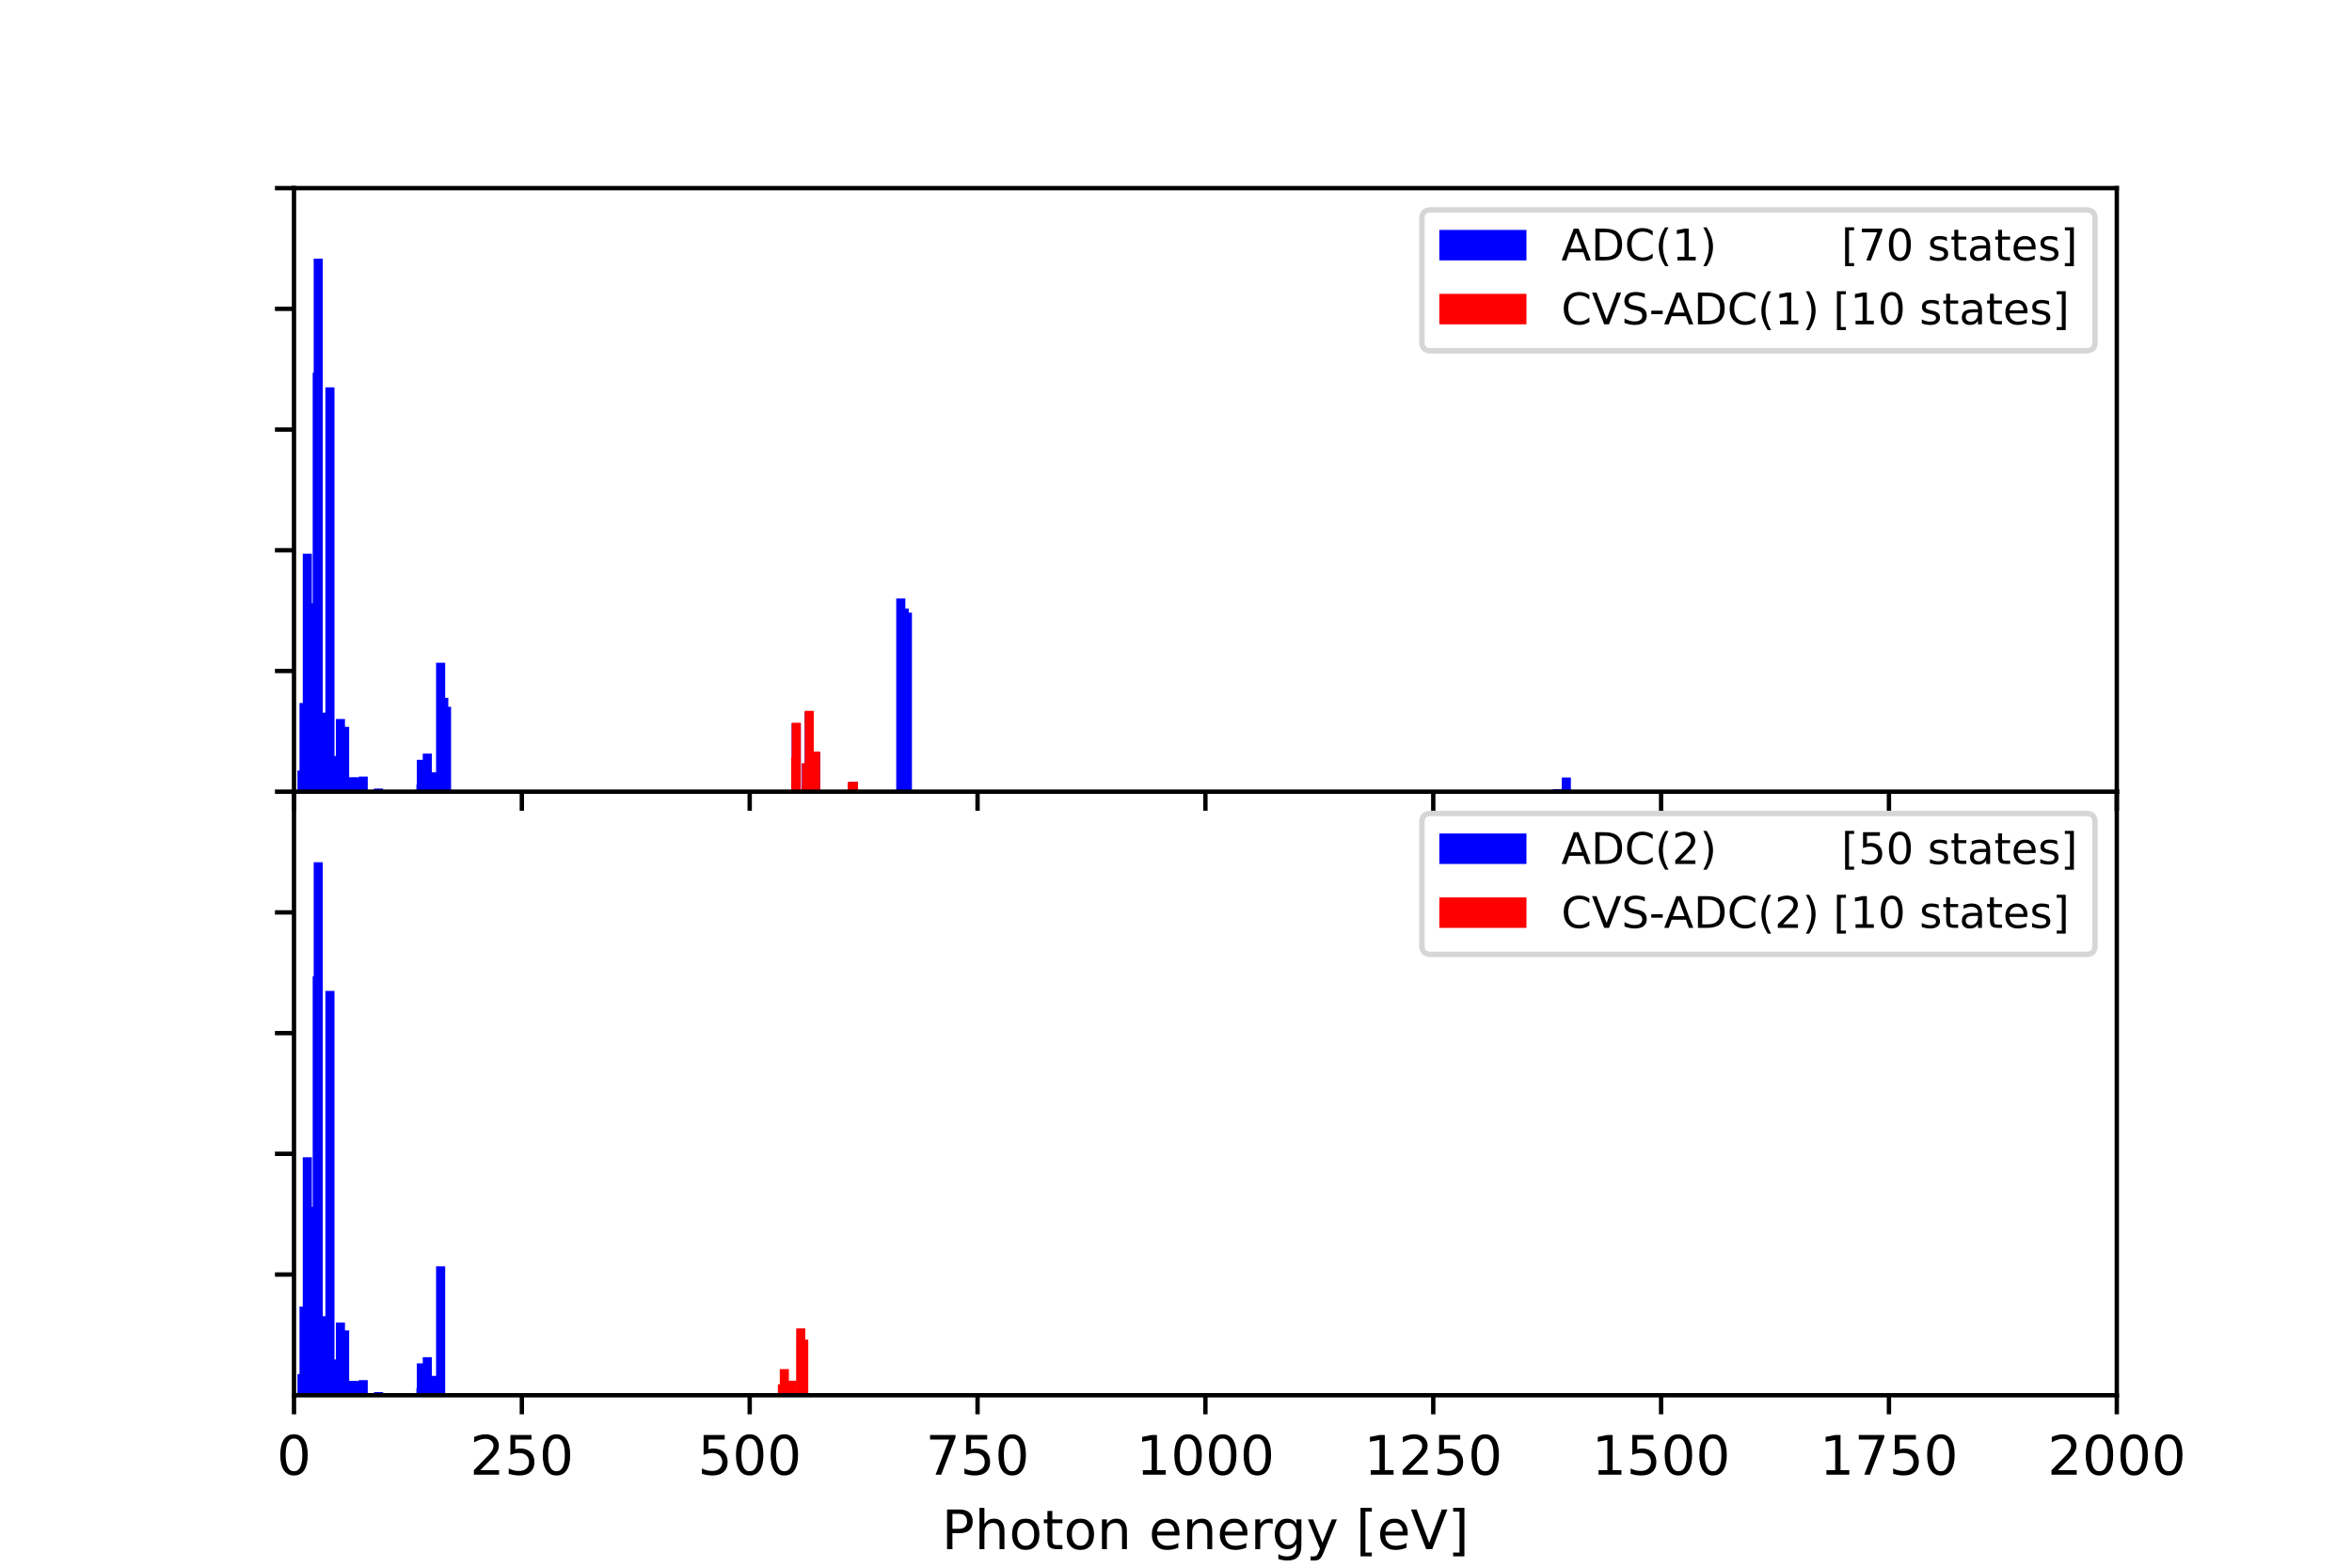 <?xml version="1.0" encoding="utf-8" standalone="no"?>
<!DOCTYPE svg PUBLIC "-//W3C//DTD SVG 1.1//EN"
  "http://www.w3.org/Graphics/SVG/1.1/DTD/svg11.dtd">
<!-- Created with matplotlib (https://matplotlib.org/) -->
<svg height="288pt" version="1.1" viewBox="0 0 432 288" width="432pt" xmlns="http://www.w3.org/2000/svg" xmlns:xlink="http://www.w3.org/1999/xlink">
 <defs>
  <style type="text/css">*{stroke-linecap:butt;stroke-linejoin:round;}</style>
 </defs>
 <g id="figure_1">
  <g id="patch_1">
   <path d="M 0 288 
L 432 288 
L 432 0 
L 0 0 
z
" style="fill:#ffffff;"/>
  </g>
  <g id="axes_1">
   <g id="patch_2">
    <path d="M 54 256.32 
L 388.8 256.32 
L 388.8 145.44 
L 54 145.44 
z
" style="fill:#ffffff;"/>
   </g>
   <g id="patch_3">
    <path clip-path="url(#pb5c5e69525)" d="M 54.633 256.32 
L 56.307 256.32 
L 56.307 252.434 
L 54.633 252.434 
z
" style="fill:#0000ff;"/>
   </g>
   <g id="patch_4">
    <path clip-path="url(#pb5c5e69525)" d="M 54.953 256.32 
L 56.627 256.32 
L 56.627 256.32 
L 54.953 256.32 
z
" style="fill:#0000ff;"/>
   </g>
   <g id="patch_5">
    <path clip-path="url(#pb5c5e69525)" d="M 55.011 256.32 
L 56.685 256.32 
L 56.685 240.028 
L 55.011 240.028 
z
" style="fill:#0000ff;"/>
   </g>
   <g id="patch_6">
    <path clip-path="url(#pb5c5e69525)" d="M 55.339 256.32 
L 57.013 256.32 
L 57.013 243.57 
L 55.339 243.57 
z
" style="fill:#0000ff;"/>
   </g>
   <g id="patch_7">
    <path clip-path="url(#pb5c5e69525)" d="M 55.609 256.32 
L 57.283 256.32 
L 57.283 212.598 
L 55.609 212.598 
z
" style="fill:#0000ff;"/>
   </g>
   <g id="patch_8">
    <path clip-path="url(#pb5c5e69525)" d="M 56.148 256.32 
L 57.822 256.32 
L 57.822 236.875 
L 56.148 236.875 
z
" style="fill:#0000ff;"/>
   </g>
   <g id="patch_9">
    <path clip-path="url(#pb5c5e69525)" d="M 56.212 256.32 
L 57.886 256.32 
L 57.886 256.32 
L 56.212 256.32 
z
" style="fill:#0000ff;"/>
   </g>
   <g id="patch_10">
    <path clip-path="url(#pb5c5e69525)" d="M 56.5 256.32 
L 58.174 256.32 
L 58.174 228.957 
L 56.5 228.957 
z
" style="fill:#0000ff;"/>
   </g>
   <g id="patch_11">
    <path clip-path="url(#pb5c5e69525)" d="M 56.692 256.32 
L 58.366 256.32 
L 58.366 221.704 
L 56.692 221.704 
z
" style="fill:#0000ff;"/>
   </g>
   <g id="patch_12">
    <path clip-path="url(#pb5c5e69525)" d="M 56.824 256.32 
L 58.498 256.32 
L 58.498 254.81 
L 56.824 254.81 
z
" style="fill:#0000ff;"/>
   </g>
   <g id="patch_13">
    <path clip-path="url(#pb5c5e69525)" d="M 57.432 256.32 
L 59.106 256.32 
L 59.106 179.354 
L 57.432 179.354 
z
" style="fill:#0000ff;"/>
   </g>
   <g id="patch_14">
    <path clip-path="url(#pb5c5e69525)" d="M 57.615 256.32 
L 59.289 256.32 
L 59.289 158.405 
L 57.615 158.405 
z
" style="fill:#0000ff;"/>
   </g>
   <g id="patch_15">
    <path clip-path="url(#pb5c5e69525)" d="M 57.849 256.32 
L 59.523 256.32 
L 59.523 256.258 
L 57.849 256.258 
z
" style="fill:#0000ff;"/>
   </g>
   <g id="patch_16">
    <path clip-path="url(#pb5c5e69525)" d="M 57.931 256.32 
L 59.605 256.32 
L 59.605 247.291 
L 57.931 247.291 
z
" style="fill:#0000ff;"/>
   </g>
   <g id="patch_17">
    <path clip-path="url(#pb5c5e69525)" d="M 58.027 256.32 
L 59.701 256.32 
L 59.701 256.303 
L 58.027 256.303 
z
" style="fill:#0000ff;"/>
   </g>
   <g id="patch_18">
    <path clip-path="url(#pb5c5e69525)" d="M 58.45 256.32 
L 60.124 256.32 
L 60.124 256.32 
L 58.45 256.32 
z
" style="fill:#0000ff;"/>
   </g>
   <g id="patch_19">
    <path clip-path="url(#pb5c5e69525)" d="M 58.528 256.32 
L 60.202 256.32 
L 60.202 255.952 
L 58.528 255.952 
z
" style="fill:#0000ff;"/>
   </g>
   <g id="patch_20">
    <path clip-path="url(#pb5c5e69525)" d="M 58.752 256.32 
L 60.426 256.32 
L 60.426 247.007 
L 58.752 247.007 
z
" style="fill:#0000ff;"/>
   </g>
   <g id="patch_21">
    <path clip-path="url(#pb5c5e69525)" d="M 58.788 256.32 
L 60.462 256.32 
L 60.462 256.32 
L 58.788 256.32 
z
" style="fill:#0000ff;"/>
   </g>
   <g id="patch_22">
    <path clip-path="url(#pb5c5e69525)" d="M 58.911 256.32 
L 60.585 256.32 
L 60.585 255.07 
L 58.911 255.07 
z
" style="fill:#0000ff;"/>
   </g>
   <g id="patch_23">
    <path clip-path="url(#pb5c5e69525)" d="M 58.983 256.32 
L 60.657 256.32 
L 60.657 241.805 
L 58.983 241.805 
z
" style="fill:#0000ff;"/>
   </g>
   <g id="patch_24">
    <path clip-path="url(#pb5c5e69525)" d="M 59.003 256.32 
L 60.677 256.32 
L 60.677 249.086 
L 59.003 249.086 
z
" style="fill:#0000ff;"/>
   </g>
   <g id="patch_25">
    <path clip-path="url(#pb5c5e69525)" d="M 59.762 256.32 
L 61.436 256.32 
L 61.436 182.041 
L 59.762 182.041 
z
" style="fill:#0000ff;"/>
   </g>
   <g id="patch_26">
    <path clip-path="url(#pb5c5e69525)" d="M 60.026 256.32 
L 61.7 256.32 
L 61.7 249.75 
L 60.026 249.75 
z
" style="fill:#0000ff;"/>
   </g>
   <g id="patch_27">
    <path clip-path="url(#pb5c5e69525)" d="M 60.133 256.32 
L 61.807 256.32 
L 61.807 254.934 
L 60.133 254.934 
z
" style="fill:#0000ff;"/>
   </g>
   <g id="patch_28">
    <path clip-path="url(#pb5c5e69525)" d="M 60.24 256.32 
L 61.914 256.32 
L 61.914 250.909 
L 60.24 250.909 
z
" style="fill:#0000ff;"/>
   </g>
   <g id="patch_29">
    <path clip-path="url(#pb5c5e69525)" d="M 60.743 256.32 
L 62.417 256.32 
L 62.417 256.26 
L 60.743 256.26 
z
" style="fill:#0000ff;"/>
   </g>
   <g id="patch_30">
    <path clip-path="url(#pb5c5e69525)" d="M 60.895 256.32 
L 62.569 256.32 
L 62.569 255.83 
L 60.895 255.83 
z
" style="fill:#0000ff;"/>
   </g>
   <g id="patch_31">
    <path clip-path="url(#pb5c5e69525)" d="M 61.688 256.32 
L 63.362 256.32 
L 63.362 242.967 
L 61.688 242.967 
z
" style="fill:#0000ff;"/>
   </g>
   <g id="patch_32">
    <path clip-path="url(#pb5c5e69525)" d="M 61.879 256.32 
L 63.553 256.32 
L 63.553 246.155 
L 61.879 246.155 
z
" style="fill:#0000ff;"/>
   </g>
   <g id="patch_33">
    <path clip-path="url(#pb5c5e69525)" d="M 62.46 256.32 
L 64.134 256.32 
L 64.134 244.408 
L 62.46 244.408 
z
" style="fill:#0000ff;"/>
   </g>
   <g id="patch_34">
    <path clip-path="url(#pb5c5e69525)" d="M 64.06 256.32 
L 65.734 256.32 
L 65.734 253.67 
L 64.06 253.67 
z
" style="fill:#0000ff;"/>
   </g>
   <g id="patch_35">
    <path clip-path="url(#pb5c5e69525)" d="M 64.726 256.32 
L 66.4 256.32 
L 66.4 253.741 
L 64.726 253.741 
z
" style="fill:#0000ff;"/>
   </g>
   <g id="patch_36">
    <path clip-path="url(#pb5c5e69525)" d="M 64.92 256.32 
L 66.594 256.32 
L 66.594 256.32 
L 64.92 256.32 
z
" style="fill:#0000ff;"/>
   </g>
   <g id="patch_37">
    <path clip-path="url(#pb5c5e69525)" d="M 65.142 256.32 
L 66.816 256.32 
L 66.816 256.256 
L 65.142 256.256 
z
" style="fill:#0000ff;"/>
   </g>
   <g id="patch_38">
    <path clip-path="url(#pb5c5e69525)" d="M 65.311 256.32 
L 66.985 256.32 
L 66.985 254.178 
L 65.311 254.178 
z
" style="fill:#0000ff;"/>
   </g>
   <g id="patch_39">
    <path clip-path="url(#pb5c5e69525)" d="M 65.655 256.32 
L 67.329 256.32 
L 67.329 255.139 
L 65.655 255.139 
z
" style="fill:#0000ff;"/>
   </g>
   <g id="patch_40">
    <path clip-path="url(#pb5c5e69525)" d="M 65.873 256.32 
L 67.547 256.32 
L 67.547 253.539 
L 65.873 253.539 
z
" style="fill:#0000ff;"/>
   </g>
   <g id="patch_41">
    <path clip-path="url(#pb5c5e69525)" d="M 68.492 256.32 
L 70.166 256.32 
L 70.166 255.967 
L 68.492 255.967 
z
" style="fill:#0000ff;"/>
   </g>
   <g id="patch_42">
    <path clip-path="url(#pb5c5e69525)" d="M 68.698 256.32 
L 70.372 256.32 
L 70.372 255.746 
L 68.698 255.746 
z
" style="fill:#0000ff;"/>
   </g>
   <g id="patch_43">
    <path clip-path="url(#pb5c5e69525)" d="M 76.483 256.32 
L 78.157 256.32 
L 78.157 254.997 
L 76.483 254.997 
z
" style="fill:#0000ff;"/>
   </g>
   <g id="patch_44">
    <path clip-path="url(#pb5c5e69525)" d="M 76.556 256.32 
L 78.23 256.32 
L 78.23 250.467 
L 76.556 250.467 
z
" style="fill:#0000ff;"/>
   </g>
   <g id="patch_45">
    <path clip-path="url(#pb5c5e69525)" d="M 76.69 256.32 
L 78.364 256.32 
L 78.364 256.316 
L 76.69 256.316 
z
" style="fill:#0000ff;"/>
   </g>
   <g id="patch_46">
    <path clip-path="url(#pb5c5e69525)" d="M 77.25 256.32 
L 78.924 256.32 
L 78.924 256.32 
L 77.25 256.32 
z
" style="fill:#0000ff;"/>
   </g>
   <g id="patch_47">
    <path clip-path="url(#pb5c5e69525)" d="M 77.502 256.32 
L 79.176 256.32 
L 79.176 256.32 
L 77.502 256.32 
z
" style="fill:#0000ff;"/>
   </g>
   <g id="patch_48">
    <path clip-path="url(#pb5c5e69525)" d="M 77.613 256.32 
L 79.287 256.32 
L 79.287 252.724 
L 77.613 252.724 
z
" style="fill:#0000ff;"/>
   </g>
   <g id="patch_49">
    <path clip-path="url(#pb5c5e69525)" d="M 77.649 256.32 
L 79.323 256.32 
L 79.323 249.323 
L 77.649 249.323 
z
" style="fill:#0000ff;"/>
   </g>
   <g id="patch_50">
    <path clip-path="url(#pb5c5e69525)" d="M 78.025 256.32 
L 79.699 256.32 
L 79.699 256.022 
L 78.025 256.022 
z
" style="fill:#0000ff;"/>
   </g>
   <g id="patch_51">
    <path clip-path="url(#pb5c5e69525)" d="M 79.209 256.32 
L 80.883 256.32 
L 80.883 252.761 
L 79.209 252.761 
z
" style="fill:#0000ff;"/>
   </g>
   <g id="patch_52">
    <path clip-path="url(#pb5c5e69525)" d="M 80.094 256.32 
L 81.768 256.32 
L 81.768 232.635 
L 80.094 232.635 
z
" style="fill:#0000ff;"/>
   </g>
   <g id="patch_53">
    <path clip-path="url(#pb5c5e69525)" d="M 142.875 256.32 
L 144.549 256.32 
L 144.549 254.314 
L 142.875 254.314 
z
" style="fill:#ff0000;"/>
   </g>
   <g id="patch_54">
    <path clip-path="url(#pb5c5e69525)" d="M 143.228 256.32 
L 144.902 256.32 
L 144.902 251.517 
L 143.228 251.517 
z
" style="fill:#ff0000;"/>
   </g>
   <g id="patch_55">
    <path clip-path="url(#pb5c5e69525)" d="M 144.5 256.32 
L 146.174 256.32 
L 146.174 253.716 
L 144.5 253.716 
z
" style="fill:#ff0000;"/>
   </g>
   <g id="patch_56">
    <path clip-path="url(#pb5c5e69525)" d="M 144.671 256.32 
L 146.345 256.32 
L 146.345 253.651 
L 144.671 253.651 
z
" style="fill:#ff0000;"/>
   </g>
   <g id="patch_57">
    <path clip-path="url(#pb5c5e69525)" d="M 146.239 256.32 
L 147.913 256.32 
L 147.913 244.044 
L 146.239 244.044 
z
" style="fill:#ff0000;"/>
   </g>
   <g id="patch_58">
    <path clip-path="url(#pb5c5e69525)" d="M 146.335 256.32 
L 148.009 256.32 
L 148.009 246.189 
L 146.335 246.189 
z
" style="fill:#ff0000;"/>
   </g>
   <g id="patch_59">
    <path clip-path="url(#pb5c5e69525)" d="M 146.783 256.32 
L 148.457 256.32 
L 148.457 246.102 
L 146.783 246.102 
z
" style="fill:#ff0000;"/>
   </g>
   <g id="patch_60">
    <path clip-path="url(#pb5c5e69525)" d="M 148.214 256.32 
L 149.888 256.32 
L 149.888 256.203 
L 148.214 256.203 
z
" style="fill:#ff0000;"/>
   </g>
   <g id="patch_61">
    <path clip-path="url(#pb5c5e69525)" d="M 150.657 256.32 
L 152.331 256.32 
L 152.331 256.32 
L 150.657 256.32 
z
" style="fill:#ff0000;"/>
   </g>
   <g id="patch_62">
    <path clip-path="url(#pb5c5e69525)" d="M 151.001 256.32 
L 152.675 256.32 
L 152.675 256.32 
L 151.001 256.32 
z
" style="fill:#ff0000;"/>
   </g>
   <g id="matplotlib.axis_1">
    <g id="xtick_1">
     <g id="line2d_1">
      <defs>
       <path d="M 0 0 
L 0 3.5 
" id="m805a4cc99f" style="stroke:#000000;stroke-width:0.8;"/>
      </defs>
      <g>
       <use style="stroke:#000000;stroke-width:0.8;" x="54" xlink:href="#m805a4cc99f" y="256.32"/>
      </g>
     </g>
     <g id="text_1">
      <!-- 0 -->
      <g transform="translate(50.819 270.918)scale(0.1 -0.1)">
       <defs>
        <path d="M 31.781 66.406 
Q 24.172 66.406 20.328 58.906 
Q 16.5 51.422 16.5 36.375 
Q 16.5 21.391 20.328 13.891 
Q 24.172 6.391 31.781 6.391 
Q 39.453 6.391 43.281 13.891 
Q 47.125 21.391 47.125 36.375 
Q 47.125 51.422 43.281 58.906 
Q 39.453 66.406 31.781 66.406 
z
M 31.781 74.219 
Q 44.047 74.219 50.516 64.516 
Q 56.984 54.828 56.984 36.375 
Q 56.984 17.969 50.516 8.266 
Q 44.047 -1.422 31.781 -1.422 
Q 19.531 -1.422 13.062 8.266 
Q 6.594 17.969 6.594 36.375 
Q 6.594 54.828 13.062 64.516 
Q 19.531 74.219 31.781 74.219 
z
" id="DejaVuSans-48"/>
       </defs>
       <use xlink:href="#DejaVuSans-48"/>
      </g>
     </g>
    </g>
    <g id="xtick_2">
     <g id="line2d_2">
      <g>
       <use style="stroke:#000000;stroke-width:0.8;" x="95.85" xlink:href="#m805a4cc99f" y="256.32"/>
      </g>
     </g>
     <g id="text_2">
      <!-- 250 -->
      <g transform="translate(86.306 270.918)scale(0.1 -0.1)">
       <defs>
        <path d="M 19.188 8.297 
L 53.609 8.297 
L 53.609 0 
L 7.328 0 
L 7.328 8.297 
Q 12.938 14.109 22.625 23.891 
Q 32.328 33.688 34.812 36.531 
Q 39.547 41.844 41.422 45.531 
Q 43.312 49.219 43.312 52.781 
Q 43.312 58.594 39.234 62.25 
Q 35.156 65.922 28.609 65.922 
Q 23.969 65.922 18.812 64.312 
Q 13.672 62.703 7.812 59.422 
L 7.812 69.391 
Q 13.766 71.781 18.938 73 
Q 24.125 74.219 28.422 74.219 
Q 39.75 74.219 46.484 68.547 
Q 53.219 62.891 53.219 53.422 
Q 53.219 48.922 51.531 44.891 
Q 49.859 40.875 45.406 35.406 
Q 44.188 33.984 37.641 27.219 
Q 31.109 20.453 19.188 8.297 
z
" id="DejaVuSans-50"/>
        <path d="M 10.797 72.906 
L 49.516 72.906 
L 49.516 64.594 
L 19.828 64.594 
L 19.828 46.734 
Q 21.969 47.469 24.109 47.828 
Q 26.266 48.188 28.422 48.188 
Q 40.625 48.188 47.75 41.5 
Q 54.891 34.812 54.891 23.391 
Q 54.891 11.625 47.562 5.094 
Q 40.234 -1.422 26.906 -1.422 
Q 22.312 -1.422 17.547 -0.641 
Q 12.797 0.141 7.719 1.703 
L 7.719 11.625 
Q 12.109 9.234 16.797 8.062 
Q 21.484 6.891 26.703 6.891 
Q 35.156 6.891 40.078 11.328 
Q 45.016 15.766 45.016 23.391 
Q 45.016 31 40.078 35.438 
Q 35.156 39.891 26.703 39.891 
Q 22.75 39.891 18.812 39.016 
Q 14.891 38.141 10.797 36.281 
z
" id="DejaVuSans-53"/>
       </defs>
       <use xlink:href="#DejaVuSans-50"/>
       <use x="63.623" xlink:href="#DejaVuSans-53"/>
       <use x="127.246" xlink:href="#DejaVuSans-48"/>
      </g>
     </g>
    </g>
    <g id="xtick_3">
     <g id="line2d_3">
      <g>
       <use style="stroke:#000000;stroke-width:0.8;" x="137.7" xlink:href="#m805a4cc99f" y="256.32"/>
      </g>
     </g>
     <g id="text_3">
      <!-- 500 -->
      <g transform="translate(128.156 270.918)scale(0.1 -0.1)">
       <use xlink:href="#DejaVuSans-53"/>
       <use x="63.623" xlink:href="#DejaVuSans-48"/>
       <use x="127.246" xlink:href="#DejaVuSans-48"/>
      </g>
     </g>
    </g>
    <g id="xtick_4">
     <g id="line2d_4">
      <g>
       <use style="stroke:#000000;stroke-width:0.8;" x="179.55" xlink:href="#m805a4cc99f" y="256.32"/>
      </g>
     </g>
     <g id="text_4">
      <!-- 750 -->
      <g transform="translate(170.006 270.918)scale(0.1 -0.1)">
       <defs>
        <path d="M 8.203 72.906 
L 55.078 72.906 
L 55.078 68.703 
L 28.609 0 
L 18.312 0 
L 43.219 64.594 
L 8.203 64.594 
z
" id="DejaVuSans-55"/>
       </defs>
       <use xlink:href="#DejaVuSans-55"/>
       <use x="63.623" xlink:href="#DejaVuSans-53"/>
       <use x="127.246" xlink:href="#DejaVuSans-48"/>
      </g>
     </g>
    </g>
    <g id="xtick_5">
     <g id="line2d_5">
      <g>
       <use style="stroke:#000000;stroke-width:0.8;" x="221.4" xlink:href="#m805a4cc99f" y="256.32"/>
      </g>
     </g>
     <g id="text_5">
      <!-- 1000 -->
      <g transform="translate(208.675 270.918)scale(0.1 -0.1)">
       <defs>
        <path d="M 12.406 8.297 
L 28.516 8.297 
L 28.516 63.922 
L 10.984 60.406 
L 10.984 69.391 
L 28.422 72.906 
L 38.281 72.906 
L 38.281 8.297 
L 54.391 8.297 
L 54.391 0 
L 12.406 0 
z
" id="DejaVuSans-49"/>
       </defs>
       <use xlink:href="#DejaVuSans-49"/>
       <use x="63.623" xlink:href="#DejaVuSans-48"/>
       <use x="127.246" xlink:href="#DejaVuSans-48"/>
       <use x="190.869" xlink:href="#DejaVuSans-48"/>
      </g>
     </g>
    </g>
    <g id="xtick_6">
     <g id="line2d_6">
      <g>
       <use style="stroke:#000000;stroke-width:0.8;" x="263.25" xlink:href="#m805a4cc99f" y="256.32"/>
      </g>
     </g>
     <g id="text_6">
      <!-- 1250 -->
      <g transform="translate(250.525 270.918)scale(0.1 -0.1)">
       <use xlink:href="#DejaVuSans-49"/>
       <use x="63.623" xlink:href="#DejaVuSans-50"/>
       <use x="127.246" xlink:href="#DejaVuSans-53"/>
       <use x="190.869" xlink:href="#DejaVuSans-48"/>
      </g>
     </g>
    </g>
    <g id="xtick_7">
     <g id="line2d_7">
      <g>
       <use style="stroke:#000000;stroke-width:0.8;" x="305.1" xlink:href="#m805a4cc99f" y="256.32"/>
      </g>
     </g>
     <g id="text_7">
      <!-- 1500 -->
      <g transform="translate(292.375 270.918)scale(0.1 -0.1)">
       <use xlink:href="#DejaVuSans-49"/>
       <use x="63.623" xlink:href="#DejaVuSans-53"/>
       <use x="127.246" xlink:href="#DejaVuSans-48"/>
       <use x="190.869" xlink:href="#DejaVuSans-48"/>
      </g>
     </g>
    </g>
    <g id="xtick_8">
     <g id="line2d_8">
      <g>
       <use style="stroke:#000000;stroke-width:0.8;" x="346.95" xlink:href="#m805a4cc99f" y="256.32"/>
      </g>
     </g>
     <g id="text_8">
      <!-- 1750 -->
      <g transform="translate(334.225 270.918)scale(0.1 -0.1)">
       <use xlink:href="#DejaVuSans-49"/>
       <use x="63.623" xlink:href="#DejaVuSans-55"/>
       <use x="127.246" xlink:href="#DejaVuSans-53"/>
       <use x="190.869" xlink:href="#DejaVuSans-48"/>
      </g>
     </g>
    </g>
    <g id="xtick_9">
     <g id="line2d_9">
      <g>
       <use style="stroke:#000000;stroke-width:0.8;" x="388.8" xlink:href="#m805a4cc99f" y="256.32"/>
      </g>
     </g>
     <g id="text_9">
      <!-- 2000 -->
      <g transform="translate(376.075 270.918)scale(0.1 -0.1)">
       <use xlink:href="#DejaVuSans-50"/>
       <use x="63.623" xlink:href="#DejaVuSans-48"/>
       <use x="127.246" xlink:href="#DejaVuSans-48"/>
       <use x="190.869" xlink:href="#DejaVuSans-48"/>
      </g>
     </g>
    </g>
    <g id="text_10">
     <!-- Photon energy [eV] -->
     <g transform="translate(172.969 284.597)scale(0.1 -0.1)">
      <defs>
       <path d="M 19.672 64.797 
L 19.672 37.406 
L 32.078 37.406 
Q 38.969 37.406 42.719 40.969 
Q 46.484 44.531 46.484 51.125 
Q 46.484 57.672 42.719 61.234 
Q 38.969 64.797 32.078 64.797 
z
M 9.812 72.906 
L 32.078 72.906 
Q 44.344 72.906 50.609 67.359 
Q 56.891 61.812 56.891 51.125 
Q 56.891 40.328 50.609 34.812 
Q 44.344 29.297 32.078 29.297 
L 19.672 29.297 
L 19.672 0 
L 9.812 0 
z
" id="DejaVuSans-80"/>
       <path d="M 54.891 33.016 
L 54.891 0 
L 45.906 0 
L 45.906 32.719 
Q 45.906 40.484 42.875 44.328 
Q 39.844 48.188 33.797 48.188 
Q 26.516 48.188 22.312 43.547 
Q 18.109 38.922 18.109 30.906 
L 18.109 0 
L 9.078 0 
L 9.078 75.984 
L 18.109 75.984 
L 18.109 46.188 
Q 21.344 51.125 25.703 53.562 
Q 30.078 56 35.797 56 
Q 45.219 56 50.047 50.172 
Q 54.891 44.344 54.891 33.016 
z
" id="DejaVuSans-104"/>
       <path d="M 30.609 48.391 
Q 23.391 48.391 19.188 42.75 
Q 14.984 37.109 14.984 27.297 
Q 14.984 17.484 19.156 11.844 
Q 23.344 6.203 30.609 6.203 
Q 37.797 6.203 41.984 11.859 
Q 46.188 17.531 46.188 27.297 
Q 46.188 37.016 41.984 42.703 
Q 37.797 48.391 30.609 48.391 
z
M 30.609 56 
Q 42.328 56 49.016 48.375 
Q 55.719 40.766 55.719 27.297 
Q 55.719 13.875 49.016 6.219 
Q 42.328 -1.422 30.609 -1.422 
Q 18.844 -1.422 12.172 6.219 
Q 5.516 13.875 5.516 27.297 
Q 5.516 40.766 12.172 48.375 
Q 18.844 56 30.609 56 
z
" id="DejaVuSans-111"/>
       <path d="M 18.312 70.219 
L 18.312 54.688 
L 36.812 54.688 
L 36.812 47.703 
L 18.312 47.703 
L 18.312 18.016 
Q 18.312 11.328 20.141 9.422 
Q 21.969 7.516 27.594 7.516 
L 36.812 7.516 
L 36.812 0 
L 27.594 0 
Q 17.188 0 13.234 3.875 
Q 9.281 7.766 9.281 18.016 
L 9.281 47.703 
L 2.688 47.703 
L 2.688 54.688 
L 9.281 54.688 
L 9.281 70.219 
z
" id="DejaVuSans-116"/>
       <path d="M 54.891 33.016 
L 54.891 0 
L 45.906 0 
L 45.906 32.719 
Q 45.906 40.484 42.875 44.328 
Q 39.844 48.188 33.797 48.188 
Q 26.516 48.188 22.312 43.547 
Q 18.109 38.922 18.109 30.906 
L 18.109 0 
L 9.078 0 
L 9.078 54.688 
L 18.109 54.688 
L 18.109 46.188 
Q 21.344 51.125 25.703 53.562 
Q 30.078 56 35.797 56 
Q 45.219 56 50.047 50.172 
Q 54.891 44.344 54.891 33.016 
z
" id="DejaVuSans-110"/>
       <path id="DejaVuSans-32"/>
       <path d="M 56.203 29.594 
L 56.203 25.203 
L 14.891 25.203 
Q 15.484 15.922 20.484 11.062 
Q 25.484 6.203 34.422 6.203 
Q 39.594 6.203 44.453 7.469 
Q 49.312 8.734 54.109 11.281 
L 54.109 2.781 
Q 49.266 0.734 44.188 -0.344 
Q 39.109 -1.422 33.891 -1.422 
Q 20.797 -1.422 13.156 6.188 
Q 5.516 13.812 5.516 26.812 
Q 5.516 40.234 12.766 48.109 
Q 20.016 56 32.328 56 
Q 43.359 56 49.781 48.891 
Q 56.203 41.797 56.203 29.594 
z
M 47.219 32.234 
Q 47.125 39.594 43.094 43.984 
Q 39.062 48.391 32.422 48.391 
Q 24.906 48.391 20.391 44.141 
Q 15.875 39.891 15.188 32.172 
z
" id="DejaVuSans-101"/>
       <path d="M 41.109 46.297 
Q 39.594 47.172 37.812 47.578 
Q 36.031 48 33.891 48 
Q 26.266 48 22.188 43.047 
Q 18.109 38.094 18.109 28.812 
L 18.109 0 
L 9.078 0 
L 9.078 54.688 
L 18.109 54.688 
L 18.109 46.188 
Q 20.953 51.172 25.484 53.578 
Q 30.031 56 36.531 56 
Q 37.453 56 38.578 55.875 
Q 39.703 55.766 41.062 55.516 
z
" id="DejaVuSans-114"/>
       <path d="M 45.406 27.984 
Q 45.406 37.75 41.375 43.109 
Q 37.359 48.484 30.078 48.484 
Q 22.859 48.484 18.828 43.109 
Q 14.797 37.75 14.797 27.984 
Q 14.797 18.266 18.828 12.891 
Q 22.859 7.516 30.078 7.516 
Q 37.359 7.516 41.375 12.891 
Q 45.406 18.266 45.406 27.984 
z
M 54.391 6.781 
Q 54.391 -7.172 48.188 -13.984 
Q 42 -20.797 29.203 -20.797 
Q 24.469 -20.797 20.266 -20.094 
Q 16.062 -19.391 12.109 -17.922 
L 12.109 -9.188 
Q 16.062 -11.328 19.922 -12.344 
Q 23.781 -13.375 27.781 -13.375 
Q 36.625 -13.375 41.016 -8.766 
Q 45.406 -4.156 45.406 5.172 
L 45.406 9.625 
Q 42.625 4.781 38.281 2.391 
Q 33.938 0 27.875 0 
Q 17.828 0 11.672 7.656 
Q 5.516 15.328 5.516 27.984 
Q 5.516 40.672 11.672 48.328 
Q 17.828 56 27.875 56 
Q 33.938 56 38.281 53.609 
Q 42.625 51.219 45.406 46.391 
L 45.406 54.688 
L 54.391 54.688 
z
" id="DejaVuSans-103"/>
       <path d="M 32.172 -5.078 
Q 28.375 -14.844 24.75 -17.812 
Q 21.141 -20.797 15.094 -20.797 
L 7.906 -20.797 
L 7.906 -13.281 
L 13.188 -13.281 
Q 16.891 -13.281 18.938 -11.516 
Q 21 -9.766 23.484 -3.219 
L 25.094 0.875 
L 2.984 54.688 
L 12.5 54.688 
L 29.594 11.922 
L 46.688 54.688 
L 56.203 54.688 
z
" id="DejaVuSans-121"/>
       <path d="M 8.594 75.984 
L 29.297 75.984 
L 29.297 69 
L 17.578 69 
L 17.578 -6.203 
L 29.297 -6.203 
L 29.297 -13.188 
L 8.594 -13.188 
z
" id="DejaVuSans-91"/>
       <path d="M 28.609 0 
L 0.781 72.906 
L 11.078 72.906 
L 34.188 11.531 
L 57.328 72.906 
L 67.578 72.906 
L 39.797 0 
z
" id="DejaVuSans-86"/>
       <path d="M 30.422 75.984 
L 30.422 -13.188 
L 9.719 -13.188 
L 9.719 -6.203 
L 21.391 -6.203 
L 21.391 69 
L 9.719 69 
L 9.719 75.984 
z
" id="DejaVuSans-93"/>
      </defs>
      <use xlink:href="#DejaVuSans-80"/>
      <use x="60.303" xlink:href="#DejaVuSans-104"/>
      <use x="123.682" xlink:href="#DejaVuSans-111"/>
      <use x="184.863" xlink:href="#DejaVuSans-116"/>
      <use x="224.072" xlink:href="#DejaVuSans-111"/>
      <use x="285.254" xlink:href="#DejaVuSans-110"/>
      <use x="348.633" xlink:href="#DejaVuSans-32"/>
      <use x="380.42" xlink:href="#DejaVuSans-101"/>
      <use x="441.943" xlink:href="#DejaVuSans-110"/>
      <use x="505.322" xlink:href="#DejaVuSans-101"/>
      <use x="566.846" xlink:href="#DejaVuSans-114"/>
      <use x="606.209" xlink:href="#DejaVuSans-103"/>
      <use x="669.686" xlink:href="#DejaVuSans-121"/>
      <use x="728.865" xlink:href="#DejaVuSans-32"/>
      <use x="760.652" xlink:href="#DejaVuSans-91"/>
      <use x="799.666" xlink:href="#DejaVuSans-101"/>
      <use x="861.189" xlink:href="#DejaVuSans-86"/>
      <use x="929.598" xlink:href="#DejaVuSans-93"/>
     </g>
    </g>
   </g>
   <g id="matplotlib.axis_2">
    <g id="ytick_1">
     <g id="line2d_10">
      <defs>
       <path d="M 0 0 
L -3.5 0 
" id="ma00f43cbb3" style="stroke:#000000;stroke-width:0.8;"/>
      </defs>
      <g>
       <use style="stroke:#000000;stroke-width:0.8;" x="54" xlink:href="#ma00f43cbb3" y="234.144"/>
      </g>
     </g>
    </g>
    <g id="ytick_2">
     <g id="line2d_11">
      <g>
       <use style="stroke:#000000;stroke-width:0.8;" x="54" xlink:href="#ma00f43cbb3" y="211.968"/>
      </g>
     </g>
    </g>
    <g id="ytick_3">
     <g id="line2d_12">
      <g>
       <use style="stroke:#000000;stroke-width:0.8;" x="54" xlink:href="#ma00f43cbb3" y="189.792"/>
      </g>
     </g>
    </g>
    <g id="ytick_4">
     <g id="line2d_13">
      <g>
       <use style="stroke:#000000;stroke-width:0.8;" x="54" xlink:href="#ma00f43cbb3" y="167.616"/>
      </g>
     </g>
    </g>
    <g id="ytick_5">
     <g id="line2d_14">
      <g>
       <use style="stroke:#000000;stroke-width:0.8;" x="54" xlink:href="#ma00f43cbb3" y="145.44"/>
      </g>
     </g>
    </g>
   </g>
   <g id="patch_63">
    <path d="M 54 256.32 
L 54 145.44 
" style="fill:none;stroke:#000000;stroke-linecap:square;stroke-linejoin:miter;stroke-width:0.8;"/>
   </g>
   <g id="patch_64">
    <path d="M 388.8 256.32 
L 388.8 145.44 
" style="fill:none;stroke:#000000;stroke-linecap:square;stroke-linejoin:miter;stroke-width:0.8;"/>
   </g>
   <g id="patch_65">
    <path d="M 54 256.32 
L 388.8 256.32 
" style="fill:none;stroke:#000000;stroke-linecap:square;stroke-linejoin:miter;stroke-width:0.8;"/>
   </g>
   <g id="patch_66">
    <path d="M 54 145.44 
L 388.8 145.44 
" style="fill:none;stroke:#000000;stroke-linecap:square;stroke-linejoin:miter;stroke-width:0.8;"/>
   </g>
   <g id="legend_1">
    <g id="patch_67">
     <path d="M 262.769 175.325 
L 383.2 175.325 
Q 384.8 175.325 384.8 173.725 
L 384.8 151.04 
Q 384.8 149.44 383.2 149.44 
L 262.769 149.44 
Q 261.169 149.44 261.169 151.04 
L 261.169 173.725 
Q 261.169 175.325 262.769 175.325 
z
" style="fill:#ffffff;opacity:0.8;stroke:#cccccc;stroke-linejoin:miter;"/>
    </g>
    <g id="patch_68">
     <path d="M 264.369 158.719 
L 280.369 158.719 
L 280.369 153.119 
L 264.369 153.119 
z
" style="fill:#0000ff;"/>
    </g>
    <g id="text_11">
     <!-- ADC(2)         [50 states] -->
     <g transform="translate(286.769 158.719)scale(0.08 -0.08)">
      <defs>
       <path d="M 34.188 63.188 
L 20.797 26.906 
L 47.609 26.906 
z
M 28.609 72.906 
L 39.797 72.906 
L 67.578 0 
L 57.328 0 
L 50.688 18.703 
L 17.828 18.703 
L 11.188 0 
L 0.781 0 
z
" id="DejaVuSans-65"/>
       <path d="M 19.672 64.797 
L 19.672 8.109 
L 31.594 8.109 
Q 46.688 8.109 53.688 14.938 
Q 60.688 21.781 60.688 36.531 
Q 60.688 51.172 53.688 57.984 
Q 46.688 64.797 31.594 64.797 
z
M 9.812 72.906 
L 30.078 72.906 
Q 51.266 72.906 61.172 64.094 
Q 71.094 55.281 71.094 36.531 
Q 71.094 17.672 61.125 8.828 
Q 51.172 0 30.078 0 
L 9.812 0 
z
" id="DejaVuSans-68"/>
       <path d="M 64.406 67.281 
L 64.406 56.891 
Q 59.422 61.531 53.781 63.812 
Q 48.141 66.109 41.797 66.109 
Q 29.297 66.109 22.656 58.469 
Q 16.016 50.828 16.016 36.375 
Q 16.016 21.969 22.656 14.328 
Q 29.297 6.688 41.797 6.688 
Q 48.141 6.688 53.781 8.984 
Q 59.422 11.281 64.406 15.922 
L 64.406 5.609 
Q 59.234 2.094 53.438 0.328 
Q 47.656 -1.422 41.219 -1.422 
Q 24.656 -1.422 15.125 8.703 
Q 5.609 18.844 5.609 36.375 
Q 5.609 53.953 15.125 64.078 
Q 24.656 74.219 41.219 74.219 
Q 47.75 74.219 53.531 72.484 
Q 59.328 70.75 64.406 67.281 
z
" id="DejaVuSans-67"/>
       <path d="M 31 75.875 
Q 24.469 64.656 21.281 53.656 
Q 18.109 42.672 18.109 31.391 
Q 18.109 20.125 21.312 9.062 
Q 24.516 -2 31 -13.188 
L 23.188 -13.188 
Q 15.875 -1.703 12.234 9.375 
Q 8.594 20.453 8.594 31.391 
Q 8.594 42.281 12.203 53.312 
Q 15.828 64.359 23.188 75.875 
z
" id="DejaVuSans-40"/>
       <path d="M 8.016 75.875 
L 15.828 75.875 
Q 23.141 64.359 26.781 53.312 
Q 30.422 42.281 30.422 31.391 
Q 30.422 20.453 26.781 9.375 
Q 23.141 -1.703 15.828 -13.188 
L 8.016 -13.188 
Q 14.5 -2 17.703 9.062 
Q 20.906 20.125 20.906 31.391 
Q 20.906 42.672 17.703 53.656 
Q 14.5 64.656 8.016 75.875 
z
" id="DejaVuSans-41"/>
       <path d="M 44.281 53.078 
L 44.281 44.578 
Q 40.484 46.531 36.375 47.5 
Q 32.281 48.484 27.875 48.484 
Q 21.188 48.484 17.844 46.438 
Q 14.5 44.391 14.5 40.281 
Q 14.5 37.156 16.891 35.375 
Q 19.281 33.594 26.516 31.984 
L 29.594 31.297 
Q 39.156 29.25 43.188 25.516 
Q 47.219 21.781 47.219 15.094 
Q 47.219 7.469 41.188 3.016 
Q 35.156 -1.422 24.609 -1.422 
Q 20.219 -1.422 15.453 -0.562 
Q 10.688 0.297 5.422 2 
L 5.422 11.281 
Q 10.406 8.688 15.234 7.391 
Q 20.062 6.109 24.812 6.109 
Q 31.156 6.109 34.562 8.281 
Q 37.984 10.453 37.984 14.406 
Q 37.984 18.062 35.516 20.016 
Q 33.062 21.969 24.703 23.781 
L 21.578 24.516 
Q 13.234 26.266 9.516 29.906 
Q 5.812 33.547 5.812 39.891 
Q 5.812 47.609 11.281 51.797 
Q 16.75 56 26.812 56 
Q 31.781 56 36.172 55.266 
Q 40.578 54.547 44.281 53.078 
z
" id="DejaVuSans-115"/>
       <path d="M 34.281 27.484 
Q 23.391 27.484 19.188 25 
Q 14.984 22.516 14.984 16.5 
Q 14.984 11.719 18.141 8.906 
Q 21.297 6.109 26.703 6.109 
Q 34.188 6.109 38.703 11.406 
Q 43.219 16.703 43.219 25.484 
L 43.219 27.484 
z
M 52.203 31.203 
L 52.203 0 
L 43.219 0 
L 43.219 8.297 
Q 40.141 3.328 35.547 0.953 
Q 30.953 -1.422 24.312 -1.422 
Q 15.922 -1.422 10.953 3.297 
Q 6 8.016 6 15.922 
Q 6 25.141 12.172 29.828 
Q 18.359 34.516 30.609 34.516 
L 43.219 34.516 
L 43.219 35.406 
Q 43.219 41.609 39.141 45 
Q 35.062 48.391 27.688 48.391 
Q 23 48.391 18.547 47.266 
Q 14.109 46.141 10.016 43.891 
L 10.016 52.203 
Q 14.938 54.109 19.578 55.047 
Q 24.219 56 28.609 56 
Q 40.484 56 46.344 49.844 
Q 52.203 43.703 52.203 31.203 
z
" id="DejaVuSans-97"/>
      </defs>
      <use xlink:href="#DejaVuSans-65"/>
      <use x="68.408" xlink:href="#DejaVuSans-68"/>
      <use x="145.41" xlink:href="#DejaVuSans-67"/>
      <use x="215.234" xlink:href="#DejaVuSans-40"/>
      <use x="254.248" xlink:href="#DejaVuSans-50"/>
      <use x="317.871" xlink:href="#DejaVuSans-41"/>
      <use x="356.885" xlink:href="#DejaVuSans-32"/>
      <use x="388.672" xlink:href="#DejaVuSans-32"/>
      <use x="420.459" xlink:href="#DejaVuSans-32"/>
      <use x="452.246" xlink:href="#DejaVuSans-32"/>
      <use x="484.033" xlink:href="#DejaVuSans-32"/>
      <use x="515.82" xlink:href="#DejaVuSans-32"/>
      <use x="547.607" xlink:href="#DejaVuSans-32"/>
      <use x="579.395" xlink:href="#DejaVuSans-32"/>
      <use x="611.182" xlink:href="#DejaVuSans-32"/>
      <use x="642.969" xlink:href="#DejaVuSans-91"/>
      <use x="681.982" xlink:href="#DejaVuSans-53"/>
      <use x="745.605" xlink:href="#DejaVuSans-48"/>
      <use x="809.229" xlink:href="#DejaVuSans-32"/>
      <use x="841.016" xlink:href="#DejaVuSans-115"/>
      <use x="893.115" xlink:href="#DejaVuSans-116"/>
      <use x="932.324" xlink:href="#DejaVuSans-97"/>
      <use x="993.604" xlink:href="#DejaVuSans-116"/>
      <use x="1032.812" xlink:href="#DejaVuSans-101"/>
      <use x="1094.336" xlink:href="#DejaVuSans-115"/>
      <use x="1146.436" xlink:href="#DejaVuSans-93"/>
     </g>
    </g>
    <g id="patch_69">
     <path d="M 264.369 170.461 
L 280.369 170.461 
L 280.369 164.861 
L 264.369 164.861 
z
" style="fill:#ff0000;"/>
    </g>
    <g id="text_12">
     <!-- CVS-ADC(2) [10 states] -->
     <g transform="translate(286.769 170.461)scale(0.08 -0.08)">
      <defs>
       <path d="M 53.516 70.516 
L 53.516 60.891 
Q 47.906 63.578 42.922 64.891 
Q 37.938 66.219 33.297 66.219 
Q 25.25 66.219 20.875 63.094 
Q 16.5 59.969 16.5 54.203 
Q 16.5 49.359 19.406 46.891 
Q 22.312 44.438 30.422 42.922 
L 36.375 41.703 
Q 47.406 39.594 52.656 34.297 
Q 57.906 29 57.906 20.125 
Q 57.906 9.516 50.797 4.047 
Q 43.703 -1.422 29.984 -1.422 
Q 24.812 -1.422 18.969 -0.25 
Q 13.141 0.922 6.891 3.219 
L 6.891 13.375 
Q 12.891 10.016 18.656 8.297 
Q 24.422 6.594 29.984 6.594 
Q 38.422 6.594 43.016 9.906 
Q 47.609 13.234 47.609 19.391 
Q 47.609 24.75 44.312 27.781 
Q 41.016 30.812 33.5 32.328 
L 27.484 33.5 
Q 16.453 35.688 11.516 40.375 
Q 6.594 45.062 6.594 53.422 
Q 6.594 63.094 13.406 68.656 
Q 20.219 74.219 32.172 74.219 
Q 37.312 74.219 42.625 73.281 
Q 47.953 72.359 53.516 70.516 
z
" id="DejaVuSans-83"/>
       <path d="M 4.891 31.391 
L 31.203 31.391 
L 31.203 23.391 
L 4.891 23.391 
z
" id="DejaVuSans-45"/>
      </defs>
      <use xlink:href="#DejaVuSans-67"/>
      <use x="69.824" xlink:href="#DejaVuSans-86"/>
      <use x="138.232" xlink:href="#DejaVuSans-83"/>
      <use x="201.709" xlink:href="#DejaVuSans-45"/>
      <use x="235.543" xlink:href="#DejaVuSans-65"/>
      <use x="303.951" xlink:href="#DejaVuSans-68"/>
      <use x="380.953" xlink:href="#DejaVuSans-67"/>
      <use x="450.777" xlink:href="#DejaVuSans-40"/>
      <use x="489.791" xlink:href="#DejaVuSans-50"/>
      <use x="553.414" xlink:href="#DejaVuSans-41"/>
      <use x="592.428" xlink:href="#DejaVuSans-32"/>
      <use x="624.215" xlink:href="#DejaVuSans-91"/>
      <use x="663.229" xlink:href="#DejaVuSans-49"/>
      <use x="726.852" xlink:href="#DejaVuSans-48"/>
      <use x="790.475" xlink:href="#DejaVuSans-32"/>
      <use x="822.262" xlink:href="#DejaVuSans-115"/>
      <use x="874.361" xlink:href="#DejaVuSans-116"/>
      <use x="913.57" xlink:href="#DejaVuSans-97"/>
      <use x="974.85" xlink:href="#DejaVuSans-116"/>
      <use x="1014.059" xlink:href="#DejaVuSans-101"/>
      <use x="1075.582" xlink:href="#DejaVuSans-115"/>
      <use x="1127.682" xlink:href="#DejaVuSans-93"/>
     </g>
    </g>
   </g>
  </g>
  <g id="axes_2">
   <g id="patch_70">
    <path d="M 54 145.44 
L 388.8 145.44 
L 388.8 34.56 
L 54 34.56 
z
" style="fill:#ffffff;"/>
   </g>
   <g id="patch_71">
    <path clip-path="url(#p33fdd9e62e)" d="M 54.633 145.44 
L 56.307 145.44 
L 56.307 141.554 
L 54.633 141.554 
z
" style="fill:#0000ff;"/>
   </g>
   <g id="patch_72">
    <path clip-path="url(#p33fdd9e62e)" d="M 54.953 145.44 
L 56.627 145.44 
L 56.627 145.44 
L 54.953 145.44 
z
" style="fill:#0000ff;"/>
   </g>
   <g id="patch_73">
    <path clip-path="url(#p33fdd9e62e)" d="M 55.011 145.44 
L 56.685 145.44 
L 56.685 129.148 
L 55.011 129.148 
z
" style="fill:#0000ff;"/>
   </g>
   <g id="patch_74">
    <path clip-path="url(#p33fdd9e62e)" d="M 55.339 145.44 
L 57.013 145.44 
L 57.013 132.69 
L 55.339 132.69 
z
" style="fill:#0000ff;"/>
   </g>
   <g id="patch_75">
    <path clip-path="url(#p33fdd9e62e)" d="M 55.609 145.44 
L 57.283 145.44 
L 57.283 101.718 
L 55.609 101.718 
z
" style="fill:#0000ff;"/>
   </g>
   <g id="patch_76">
    <path clip-path="url(#p33fdd9e62e)" d="M 56.148 145.44 
L 57.822 145.44 
L 57.822 125.995 
L 56.148 125.995 
z
" style="fill:#0000ff;"/>
   </g>
   <g id="patch_77">
    <path clip-path="url(#p33fdd9e62e)" d="M 56.212 145.44 
L 57.886 145.44 
L 57.886 145.44 
L 56.212 145.44 
z
" style="fill:#0000ff;"/>
   </g>
   <g id="patch_78">
    <path clip-path="url(#p33fdd9e62e)" d="M 56.5 145.44 
L 58.174 145.44 
L 58.174 118.077 
L 56.5 118.077 
z
" style="fill:#0000ff;"/>
   </g>
   <g id="patch_79">
    <path clip-path="url(#p33fdd9e62e)" d="M 56.692 145.44 
L 58.366 145.44 
L 58.366 110.824 
L 56.692 110.824 
z
" style="fill:#0000ff;"/>
   </g>
   <g id="patch_80">
    <path clip-path="url(#p33fdd9e62e)" d="M 56.824 145.44 
L 58.498 145.44 
L 58.498 143.93 
L 56.824 143.93 
z
" style="fill:#0000ff;"/>
   </g>
   <g id="patch_81">
    <path clip-path="url(#p33fdd9e62e)" d="M 57.432 145.44 
L 59.106 145.44 
L 59.106 68.474 
L 57.432 68.474 
z
" style="fill:#0000ff;"/>
   </g>
   <g id="patch_82">
    <path clip-path="url(#p33fdd9e62e)" d="M 57.615 145.44 
L 59.289 145.44 
L 59.289 47.525 
L 57.615 47.525 
z
" style="fill:#0000ff;"/>
   </g>
   <g id="patch_83">
    <path clip-path="url(#p33fdd9e62e)" d="M 57.849 145.44 
L 59.523 145.44 
L 59.523 145.378 
L 57.849 145.378 
z
" style="fill:#0000ff;"/>
   </g>
   <g id="patch_84">
    <path clip-path="url(#p33fdd9e62e)" d="M 57.931 145.44 
L 59.605 145.44 
L 59.605 136.411 
L 57.931 136.411 
z
" style="fill:#0000ff;"/>
   </g>
   <g id="patch_85">
    <path clip-path="url(#p33fdd9e62e)" d="M 58.027 145.44 
L 59.701 145.44 
L 59.701 145.423 
L 58.027 145.423 
z
" style="fill:#0000ff;"/>
   </g>
   <g id="patch_86">
    <path clip-path="url(#p33fdd9e62e)" d="M 58.45 145.44 
L 60.124 145.44 
L 60.124 145.44 
L 58.45 145.44 
z
" style="fill:#0000ff;"/>
   </g>
   <g id="patch_87">
    <path clip-path="url(#p33fdd9e62e)" d="M 58.528 145.44 
L 60.202 145.44 
L 60.202 145.072 
L 58.528 145.072 
z
" style="fill:#0000ff;"/>
   </g>
   <g id="patch_88">
    <path clip-path="url(#p33fdd9e62e)" d="M 58.752 145.44 
L 60.426 145.44 
L 60.426 136.127 
L 58.752 136.127 
z
" style="fill:#0000ff;"/>
   </g>
   <g id="patch_89">
    <path clip-path="url(#p33fdd9e62e)" d="M 58.788 145.44 
L 60.462 145.44 
L 60.462 145.44 
L 58.788 145.44 
z
" style="fill:#0000ff;"/>
   </g>
   <g id="patch_90">
    <path clip-path="url(#p33fdd9e62e)" d="M 58.911 145.44 
L 60.585 145.44 
L 60.585 144.19 
L 58.911 144.19 
z
" style="fill:#0000ff;"/>
   </g>
   <g id="patch_91">
    <path clip-path="url(#p33fdd9e62e)" d="M 58.983 145.44 
L 60.657 145.44 
L 60.657 130.925 
L 58.983 130.925 
z
" style="fill:#0000ff;"/>
   </g>
   <g id="patch_92">
    <path clip-path="url(#p33fdd9e62e)" d="M 59.003 145.44 
L 60.677 145.44 
L 60.677 138.206 
L 59.003 138.206 
z
" style="fill:#0000ff;"/>
   </g>
   <g id="patch_93">
    <path clip-path="url(#p33fdd9e62e)" d="M 59.762 145.44 
L 61.436 145.44 
L 61.436 71.161 
L 59.762 71.161 
z
" style="fill:#0000ff;"/>
   </g>
   <g id="patch_94">
    <path clip-path="url(#p33fdd9e62e)" d="M 60.026 145.44 
L 61.7 145.44 
L 61.7 138.87 
L 60.026 138.87 
z
" style="fill:#0000ff;"/>
   </g>
   <g id="patch_95">
    <path clip-path="url(#p33fdd9e62e)" d="M 60.133 145.44 
L 61.807 145.44 
L 61.807 144.054 
L 60.133 144.054 
z
" style="fill:#0000ff;"/>
   </g>
   <g id="patch_96">
    <path clip-path="url(#p33fdd9e62e)" d="M 60.24 145.44 
L 61.914 145.44 
L 61.914 140.029 
L 60.24 140.029 
z
" style="fill:#0000ff;"/>
   </g>
   <g id="patch_97">
    <path clip-path="url(#p33fdd9e62e)" d="M 60.743 145.44 
L 62.417 145.44 
L 62.417 145.38 
L 60.743 145.38 
z
" style="fill:#0000ff;"/>
   </g>
   <g id="patch_98">
    <path clip-path="url(#p33fdd9e62e)" d="M 60.895 145.44 
L 62.569 145.44 
L 62.569 144.95 
L 60.895 144.95 
z
" style="fill:#0000ff;"/>
   </g>
   <g id="patch_99">
    <path clip-path="url(#p33fdd9e62e)" d="M 61.688 145.44 
L 63.362 145.44 
L 63.362 132.087 
L 61.688 132.087 
z
" style="fill:#0000ff;"/>
   </g>
   <g id="patch_100">
    <path clip-path="url(#p33fdd9e62e)" d="M 61.879 145.44 
L 63.553 145.44 
L 63.553 135.275 
L 61.879 135.275 
z
" style="fill:#0000ff;"/>
   </g>
   <g id="patch_101">
    <path clip-path="url(#p33fdd9e62e)" d="M 62.46 145.44 
L 64.134 145.44 
L 64.134 133.528 
L 62.46 133.528 
z
" style="fill:#0000ff;"/>
   </g>
   <g id="patch_102">
    <path clip-path="url(#p33fdd9e62e)" d="M 64.06 145.44 
L 65.734 145.44 
L 65.734 142.79 
L 64.06 142.79 
z
" style="fill:#0000ff;"/>
   </g>
   <g id="patch_103">
    <path clip-path="url(#p33fdd9e62e)" d="M 64.726 145.44 
L 66.4 145.44 
L 66.4 142.861 
L 64.726 142.861 
z
" style="fill:#0000ff;"/>
   </g>
   <g id="patch_104">
    <path clip-path="url(#p33fdd9e62e)" d="M 64.92 145.44 
L 66.594 145.44 
L 66.594 145.44 
L 64.92 145.44 
z
" style="fill:#0000ff;"/>
   </g>
   <g id="patch_105">
    <path clip-path="url(#p33fdd9e62e)" d="M 65.142 145.44 
L 66.816 145.44 
L 66.816 145.376 
L 65.142 145.376 
z
" style="fill:#0000ff;"/>
   </g>
   <g id="patch_106">
    <path clip-path="url(#p33fdd9e62e)" d="M 65.311 145.44 
L 66.985 145.44 
L 66.985 143.298 
L 65.311 143.298 
z
" style="fill:#0000ff;"/>
   </g>
   <g id="patch_107">
    <path clip-path="url(#p33fdd9e62e)" d="M 65.655 145.44 
L 67.329 145.44 
L 67.329 144.259 
L 65.655 144.259 
z
" style="fill:#0000ff;"/>
   </g>
   <g id="patch_108">
    <path clip-path="url(#p33fdd9e62e)" d="M 65.873 145.44 
L 67.547 145.44 
L 67.547 142.659 
L 65.873 142.659 
z
" style="fill:#0000ff;"/>
   </g>
   <g id="patch_109">
    <path clip-path="url(#p33fdd9e62e)" d="M 68.492 145.44 
L 70.166 145.44 
L 70.166 145.087 
L 68.492 145.087 
z
" style="fill:#0000ff;"/>
   </g>
   <g id="patch_110">
    <path clip-path="url(#p33fdd9e62e)" d="M 68.698 145.44 
L 70.372 145.44 
L 70.372 144.866 
L 68.698 144.866 
z
" style="fill:#0000ff;"/>
   </g>
   <g id="patch_111">
    <path clip-path="url(#p33fdd9e62e)" d="M 76.483 145.44 
L 78.157 145.44 
L 78.157 144.117 
L 76.483 144.117 
z
" style="fill:#0000ff;"/>
   </g>
   <g id="patch_112">
    <path clip-path="url(#p33fdd9e62e)" d="M 76.556 145.44 
L 78.23 145.44 
L 78.23 139.587 
L 76.556 139.587 
z
" style="fill:#0000ff;"/>
   </g>
   <g id="patch_113">
    <path clip-path="url(#p33fdd9e62e)" d="M 76.69 145.44 
L 78.364 145.44 
L 78.364 145.436 
L 76.69 145.436 
z
" style="fill:#0000ff;"/>
   </g>
   <g id="patch_114">
    <path clip-path="url(#p33fdd9e62e)" d="M 77.25 145.44 
L 78.924 145.44 
L 78.924 145.44 
L 77.25 145.44 
z
" style="fill:#0000ff;"/>
   </g>
   <g id="patch_115">
    <path clip-path="url(#p33fdd9e62e)" d="M 77.502 145.44 
L 79.176 145.44 
L 79.176 145.44 
L 77.502 145.44 
z
" style="fill:#0000ff;"/>
   </g>
   <g id="patch_116">
    <path clip-path="url(#p33fdd9e62e)" d="M 77.613 145.44 
L 79.287 145.44 
L 79.287 141.844 
L 77.613 141.844 
z
" style="fill:#0000ff;"/>
   </g>
   <g id="patch_117">
    <path clip-path="url(#p33fdd9e62e)" d="M 77.649 145.44 
L 79.323 145.44 
L 79.323 138.443 
L 77.649 138.443 
z
" style="fill:#0000ff;"/>
   </g>
   <g id="patch_118">
    <path clip-path="url(#p33fdd9e62e)" d="M 78.025 145.44 
L 79.699 145.44 
L 79.699 145.142 
L 78.025 145.142 
z
" style="fill:#0000ff;"/>
   </g>
   <g id="patch_119">
    <path clip-path="url(#p33fdd9e62e)" d="M 79.209 145.44 
L 80.883 145.44 
L 80.883 141.881 
L 79.209 141.881 
z
" style="fill:#0000ff;"/>
   </g>
   <g id="patch_120">
    <path clip-path="url(#p33fdd9e62e)" d="M 80.094 145.44 
L 81.768 145.44 
L 81.768 121.755 
L 80.094 121.755 
z
" style="fill:#0000ff;"/>
   </g>
   <g id="patch_121">
    <path clip-path="url(#p33fdd9e62e)" d="M 80.668 145.44 
L 82.342 145.44 
L 82.342 128.21 
L 80.668 128.21 
z
" style="fill:#0000ff;"/>
   </g>
   <g id="patch_122">
    <path clip-path="url(#p33fdd9e62e)" d="M 81.176 145.44 
L 82.85 145.44 
L 82.85 129.846 
L 81.176 129.846 
z
" style="fill:#0000ff;"/>
   </g>
   <g id="patch_123">
    <path clip-path="url(#p33fdd9e62e)" d="M 145.325 145.44 
L 146.999 145.44 
L 146.999 139.257 
L 145.325 139.257 
z
" style="fill:#0000ff;"/>
   </g>
   <g id="patch_124">
    <path clip-path="url(#p33fdd9e62e)" d="M 145.412 145.44 
L 147.086 145.44 
L 147.086 132.921 
L 145.412 132.921 
z
" style="fill:#0000ff;"/>
   </g>
   <g id="patch_125">
    <path clip-path="url(#p33fdd9e62e)" d="M 147.299 145.44 
L 148.973 145.44 
L 148.973 140.279 
L 147.299 140.279 
z
" style="fill:#0000ff;"/>
   </g>
   <g id="patch_126">
    <path clip-path="url(#p33fdd9e62e)" d="M 147.304 145.44 
L 148.978 145.44 
L 148.978 144.389 
L 147.304 144.389 
z
" style="fill:#0000ff;"/>
   </g>
   <g id="patch_127">
    <path clip-path="url(#p33fdd9e62e)" d="M 147.797 145.44 
L 149.471 145.44 
L 149.471 130.85 
L 147.797 130.85 
z
" style="fill:#0000ff;"/>
   </g>
   <g id="patch_128">
    <path clip-path="url(#p33fdd9e62e)" d="M 148.27 145.44 
L 149.944 145.44 
L 149.944 139.299 
L 148.27 139.299 
z
" style="fill:#0000ff;"/>
   </g>
   <g id="patch_129">
    <path clip-path="url(#p33fdd9e62e)" d="M 148.962 145.44 
L 150.636 145.44 
L 150.636 138.166 
L 148.962 138.166 
z
" style="fill:#0000ff;"/>
   </g>
   <g id="patch_130">
    <path clip-path="url(#p33fdd9e62e)" d="M 150.152 145.44 
L 151.826 145.44 
L 151.826 145.2 
L 150.152 145.2 
z
" style="fill:#0000ff;"/>
   </g>
   <g id="patch_131">
    <path clip-path="url(#p33fdd9e62e)" d="M 155.707 145.44 
L 157.381 145.44 
L 157.381 143.724 
L 155.707 143.724 
z
" style="fill:#0000ff;"/>
   </g>
   <g id="patch_132">
    <path clip-path="url(#p33fdd9e62e)" d="M 155.924 145.44 
L 157.598 145.44 
L 157.598 143.647 
L 155.924 143.647 
z
" style="fill:#0000ff;"/>
   </g>
   <g id="patch_133">
    <path clip-path="url(#p33fdd9e62e)" d="M 164.614 145.44 
L 166.288 145.44 
L 166.288 109.952 
L 164.614 109.952 
z
" style="fill:#0000ff;"/>
   </g>
   <g id="patch_134">
    <path clip-path="url(#p33fdd9e62e)" d="M 165.237 145.44 
L 166.911 145.44 
L 166.911 111.802 
L 165.237 111.802 
z
" style="fill:#0000ff;"/>
   </g>
   <g id="patch_135">
    <path clip-path="url(#p33fdd9e62e)" d="M 165.827 145.44 
L 167.501 145.44 
L 167.501 112.554 
L 165.827 112.554 
z
" style="fill:#0000ff;"/>
   </g>
   <g id="patch_136">
    <path clip-path="url(#p33fdd9e62e)" d="M 285.197 145.44 
L 286.871 145.44 
L 286.871 144.966 
L 285.197 144.966 
z
" style="fill:#0000ff;"/>
   </g>
   <g id="patch_137">
    <path clip-path="url(#p33fdd9e62e)" d="M 285.754 145.44 
L 287.428 145.44 
L 287.428 145.084 
L 285.754 145.084 
z
" style="fill:#0000ff;"/>
   </g>
   <g id="patch_138">
    <path clip-path="url(#p33fdd9e62e)" d="M 286.854 145.44 
L 288.528 145.44 
L 288.528 142.834 
L 286.854 142.834 
z
" style="fill:#0000ff;"/>
   </g>
   <g id="patch_139">
    <path clip-path="url(#p33fdd9e62e)" d="M 289.485 145.44 
L 291.159 145.44 
L 291.159 145.427 
L 289.485 145.427 
z
" style="fill:#0000ff;"/>
   </g>
   <g id="patch_140">
    <path clip-path="url(#p33fdd9e62e)" d="M 369.854 145.44 
L 371.528 145.44 
L 371.528 145.44 
L 369.854 145.44 
z
" style="fill:#0000ff;"/>
   </g>
   <g id="patch_141">
    <path clip-path="url(#p33fdd9e62e)" d="M 145.324 145.44 
L 146.998 145.44 
L 146.998 139.121 
L 145.324 139.121 
z
" style="fill:#ff0000;"/>
   </g>
   <g id="patch_142">
    <path clip-path="url(#p33fdd9e62e)" d="M 145.411 145.44 
L 147.085 145.44 
L 147.085 132.78 
L 145.411 132.78 
z
" style="fill:#ff0000;"/>
   </g>
   <g id="patch_143">
    <path clip-path="url(#p33fdd9e62e)" d="M 147.298 145.44 
L 148.972 145.44 
L 148.972 140.218 
L 147.298 140.218 
z
" style="fill:#ff0000;"/>
   </g>
   <g id="patch_144">
    <path clip-path="url(#p33fdd9e62e)" d="M 147.304 145.44 
L 148.978 145.44 
L 148.978 144.392 
L 147.304 144.392 
z
" style="fill:#ff0000;"/>
   </g>
   <g id="patch_145">
    <path clip-path="url(#p33fdd9e62e)" d="M 147.796 145.44 
L 149.47 145.44 
L 149.47 130.589 
L 147.796 130.589 
z
" style="fill:#ff0000;"/>
   </g>
   <g id="patch_146">
    <path clip-path="url(#p33fdd9e62e)" d="M 148.269 145.44 
L 149.943 145.44 
L 149.943 139.221 
L 148.269 139.221 
z
" style="fill:#ff0000;"/>
   </g>
   <g id="patch_147">
    <path clip-path="url(#p33fdd9e62e)" d="M 148.961 145.44 
L 150.635 145.44 
L 150.635 138.068 
L 148.961 138.068 
z
" style="fill:#ff0000;"/>
   </g>
   <g id="patch_148">
    <path clip-path="url(#p33fdd9e62e)" d="M 150.149 145.44 
L 151.823 145.44 
L 151.823 145.177 
L 150.149 145.177 
z
" style="fill:#ff0000;"/>
   </g>
   <g id="patch_149">
    <path clip-path="url(#p33fdd9e62e)" d="M 155.706 145.44 
L 157.38 145.44 
L 157.38 143.715 
L 155.706 143.715 
z
" style="fill:#ff0000;"/>
   </g>
   <g id="patch_150">
    <path clip-path="url(#p33fdd9e62e)" d="M 155.923 145.44 
L 157.597 145.44 
L 157.597 143.641 
L 155.923 143.641 
z
" style="fill:#ff0000;"/>
   </g>
   <g id="matplotlib.axis_3">
    <g id="xtick_10">
     <g id="line2d_15">
      <g>
       <use style="stroke:#000000;stroke-width:0.8;" x="54" xlink:href="#m805a4cc99f" y="145.44"/>
      </g>
     </g>
    </g>
    <g id="xtick_11">
     <g id="line2d_16">
      <g>
       <use style="stroke:#000000;stroke-width:0.8;" x="95.85" xlink:href="#m805a4cc99f" y="145.44"/>
      </g>
     </g>
    </g>
    <g id="xtick_12">
     <g id="line2d_17">
      <g>
       <use style="stroke:#000000;stroke-width:0.8;" x="137.7" xlink:href="#m805a4cc99f" y="145.44"/>
      </g>
     </g>
    </g>
    <g id="xtick_13">
     <g id="line2d_18">
      <g>
       <use style="stroke:#000000;stroke-width:0.8;" x="179.55" xlink:href="#m805a4cc99f" y="145.44"/>
      </g>
     </g>
    </g>
    <g id="xtick_14">
     <g id="line2d_19">
      <g>
       <use style="stroke:#000000;stroke-width:0.8;" x="221.4" xlink:href="#m805a4cc99f" y="145.44"/>
      </g>
     </g>
    </g>
    <g id="xtick_15">
     <g id="line2d_20">
      <g>
       <use style="stroke:#000000;stroke-width:0.8;" x="263.25" xlink:href="#m805a4cc99f" y="145.44"/>
      </g>
     </g>
    </g>
    <g id="xtick_16">
     <g id="line2d_21">
      <g>
       <use style="stroke:#000000;stroke-width:0.8;" x="305.1" xlink:href="#m805a4cc99f" y="145.44"/>
      </g>
     </g>
    </g>
    <g id="xtick_17">
     <g id="line2d_22">
      <g>
       <use style="stroke:#000000;stroke-width:0.8;" x="346.95" xlink:href="#m805a4cc99f" y="145.44"/>
      </g>
     </g>
    </g>
    <g id="xtick_18">
     <g id="line2d_23">
      <g>
       <use style="stroke:#000000;stroke-width:0.8;" x="388.8" xlink:href="#m805a4cc99f" y="145.44"/>
      </g>
     </g>
    </g>
   </g>
   <g id="matplotlib.axis_4">
    <g id="ytick_6">
     <g id="line2d_24">
      <g>
       <use style="stroke:#000000;stroke-width:0.8;" x="54" xlink:href="#ma00f43cbb3" y="123.264"/>
      </g>
     </g>
    </g>
    <g id="ytick_7">
     <g id="line2d_25">
      <g>
       <use style="stroke:#000000;stroke-width:0.8;" x="54" xlink:href="#ma00f43cbb3" y="101.088"/>
      </g>
     </g>
    </g>
    <g id="ytick_8">
     <g id="line2d_26">
      <g>
       <use style="stroke:#000000;stroke-width:0.8;" x="54" xlink:href="#ma00f43cbb3" y="78.912"/>
      </g>
     </g>
    </g>
    <g id="ytick_9">
     <g id="line2d_27">
      <g>
       <use style="stroke:#000000;stroke-width:0.8;" x="54" xlink:href="#ma00f43cbb3" y="56.736"/>
      </g>
     </g>
    </g>
    <g id="ytick_10">
     <g id="line2d_28">
      <g>
       <use style="stroke:#000000;stroke-width:0.8;" x="54" xlink:href="#ma00f43cbb3" y="34.56"/>
      </g>
     </g>
    </g>
   </g>
   <g id="patch_151">
    <path d="M 54 145.44 
L 54 34.56 
" style="fill:none;stroke:#000000;stroke-linecap:square;stroke-linejoin:miter;stroke-width:0.8;"/>
   </g>
   <g id="patch_152">
    <path d="M 388.8 145.44 
L 388.8 34.56 
" style="fill:none;stroke:#000000;stroke-linecap:square;stroke-linejoin:miter;stroke-width:0.8;"/>
   </g>
   <g id="patch_153">
    <path d="M 54 145.44 
L 388.8 145.44 
" style="fill:none;stroke:#000000;stroke-linecap:square;stroke-linejoin:miter;stroke-width:0.8;"/>
   </g>
   <g id="patch_154">
    <path d="M 54 34.56 
L 388.8 34.56 
" style="fill:none;stroke:#000000;stroke-linecap:square;stroke-linejoin:miter;stroke-width:0.8;"/>
   </g>
   <g id="legend_2">
    <g id="patch_155">
     <path d="M 262.769 64.445 
L 383.2 64.445 
Q 384.8 64.445 384.8 62.845 
L 384.8 40.16 
Q 384.8 38.56 383.2 38.56 
L 262.769 38.56 
Q 261.169 38.56 261.169 40.16 
L 261.169 62.845 
Q 261.169 64.445 262.769 64.445 
z
" style="fill:#ffffff;opacity:0.8;stroke:#cccccc;stroke-linejoin:miter;"/>
    </g>
    <g id="patch_156">
     <path d="M 264.369 47.839 
L 280.369 47.839 
L 280.369 42.239 
L 264.369 42.239 
z
" style="fill:#0000ff;"/>
    </g>
    <g id="text_13">
     <!-- ADC(1)         [70 states] -->
     <g transform="translate(286.769 47.839)scale(0.08 -0.08)">
      <use xlink:href="#DejaVuSans-65"/>
      <use x="68.408" xlink:href="#DejaVuSans-68"/>
      <use x="145.41" xlink:href="#DejaVuSans-67"/>
      <use x="215.234" xlink:href="#DejaVuSans-40"/>
      <use x="254.248" xlink:href="#DejaVuSans-49"/>
      <use x="317.871" xlink:href="#DejaVuSans-41"/>
      <use x="356.885" xlink:href="#DejaVuSans-32"/>
      <use x="388.672" xlink:href="#DejaVuSans-32"/>
      <use x="420.459" xlink:href="#DejaVuSans-32"/>
      <use x="452.246" xlink:href="#DejaVuSans-32"/>
      <use x="484.033" xlink:href="#DejaVuSans-32"/>
      <use x="515.82" xlink:href="#DejaVuSans-32"/>
      <use x="547.607" xlink:href="#DejaVuSans-32"/>
      <use x="579.395" xlink:href="#DejaVuSans-32"/>
      <use x="611.182" xlink:href="#DejaVuSans-32"/>
      <use x="642.969" xlink:href="#DejaVuSans-91"/>
      <use x="681.982" xlink:href="#DejaVuSans-55"/>
      <use x="745.605" xlink:href="#DejaVuSans-48"/>
      <use x="809.229" xlink:href="#DejaVuSans-32"/>
      <use x="841.016" xlink:href="#DejaVuSans-115"/>
      <use x="893.115" xlink:href="#DejaVuSans-116"/>
      <use x="932.324" xlink:href="#DejaVuSans-97"/>
      <use x="993.604" xlink:href="#DejaVuSans-116"/>
      <use x="1032.812" xlink:href="#DejaVuSans-101"/>
      <use x="1094.336" xlink:href="#DejaVuSans-115"/>
      <use x="1146.436" xlink:href="#DejaVuSans-93"/>
     </g>
    </g>
    <g id="patch_157">
     <path d="M 264.369 59.581 
L 280.369 59.581 
L 280.369 53.981 
L 264.369 53.981 
z
" style="fill:#ff0000;"/>
    </g>
    <g id="text_14">
     <!-- CVS-ADC(1) [10 states] -->
     <g transform="translate(286.769 59.581)scale(0.08 -0.08)">
      <use xlink:href="#DejaVuSans-67"/>
      <use x="69.824" xlink:href="#DejaVuSans-86"/>
      <use x="138.232" xlink:href="#DejaVuSans-83"/>
      <use x="201.709" xlink:href="#DejaVuSans-45"/>
      <use x="235.543" xlink:href="#DejaVuSans-65"/>
      <use x="303.951" xlink:href="#DejaVuSans-68"/>
      <use x="380.953" xlink:href="#DejaVuSans-67"/>
      <use x="450.777" xlink:href="#DejaVuSans-40"/>
      <use x="489.791" xlink:href="#DejaVuSans-49"/>
      <use x="553.414" xlink:href="#DejaVuSans-41"/>
      <use x="592.428" xlink:href="#DejaVuSans-32"/>
      <use x="624.215" xlink:href="#DejaVuSans-91"/>
      <use x="663.229" xlink:href="#DejaVuSans-49"/>
      <use x="726.852" xlink:href="#DejaVuSans-48"/>
      <use x="790.475" xlink:href="#DejaVuSans-32"/>
      <use x="822.262" xlink:href="#DejaVuSans-115"/>
      <use x="874.361" xlink:href="#DejaVuSans-116"/>
      <use x="913.57" xlink:href="#DejaVuSans-97"/>
      <use x="974.85" xlink:href="#DejaVuSans-116"/>
      <use x="1014.059" xlink:href="#DejaVuSans-101"/>
      <use x="1075.582" xlink:href="#DejaVuSans-115"/>
      <use x="1127.682" xlink:href="#DejaVuSans-93"/>
     </g>
    </g>
   </g>
  </g>
 </g>
 <defs>
  <clipPath id="pb5c5e69525">
   <rect height="110.88" width="334.8" x="54" y="145.44"/>
  </clipPath>
  <clipPath id="p33fdd9e62e">
   <rect height="110.88" width="334.8" x="54" y="34.56"/>
  </clipPath>
 </defs>
</svg>
